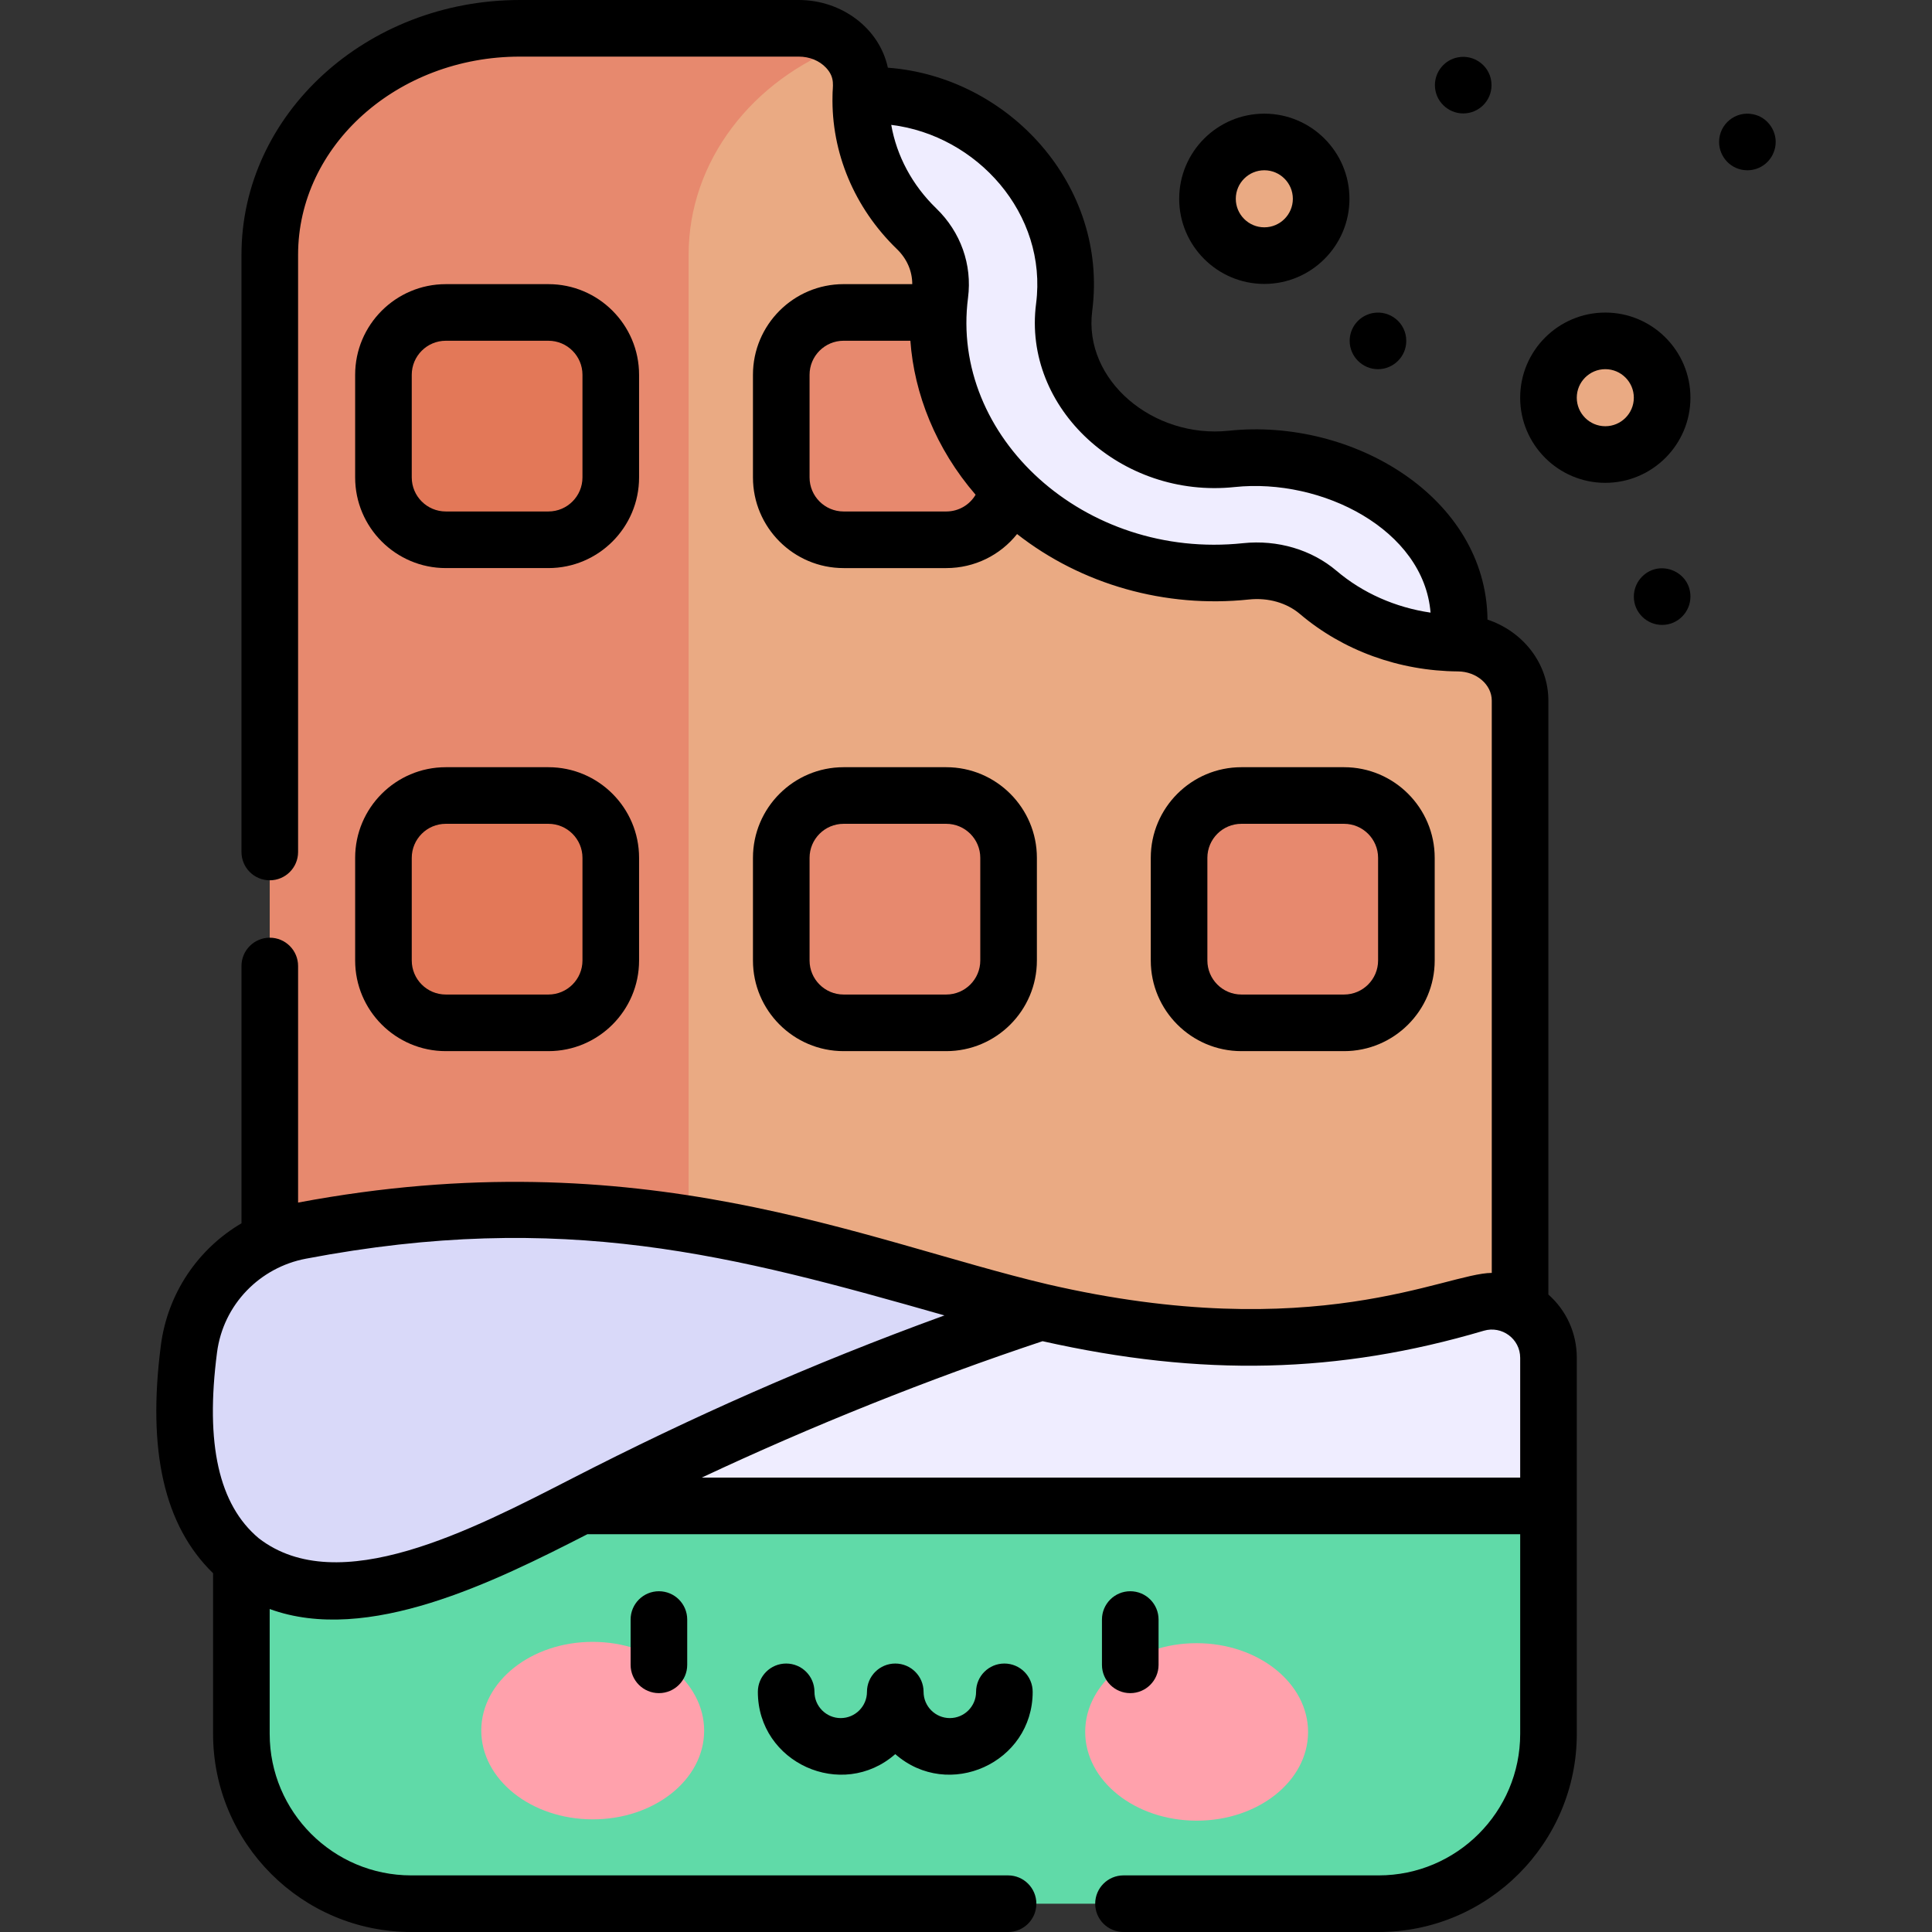 <svg id="Layer_1" enable-background="new 0 0 511.94 511.94" viewBox="0 0 511.94 511.94" xmlns="http://www.w3.org/2000/svg"><rect x="0" y="0" width="511.94" height="511.94" fill="#333333" stroke="none"/><g><g><path d="m326.328 121.596c-11.803 1.242-22.899-2.447-31.077-9.062-9.334-7.55-14.864-18.909-13.294-31.109 3.906-30.307-21.768-56.167-51.024-56.167h-35.995c-1.388 78.498 60.294 174.17 191.712 175.148v-35.796c.002-26.847-30.341-46.191-60.322-43.014z" fill="#efedff"/><path d="m402.768 185.649v168.23l-165.65 73.48-90.28-40.05c-.4-92.7-.63-217.71.66-276.83 2.2-100.31 76.04-98.45 76.04-98.45 3.12 2.88 4.96 6.89 4.64 11.25-.99 13.47 4.07 27.07 14.67 37.32 8.509 8.227 5.998 17.215 5.78 22.19 0 0-27.04 48.31 18.37 46.48 15.62 15.924 38.717 24.709 63.17 22.12 6.99-.73 13.97 1.22 19.11 5.58 10.17 8.64 23.45 13.34 37.1 13.44 9.12.07 16.39 6.98 16.39 15.24z" fill="#eaaa83"/><path d="m182.468 67.499v286.38s3.34 22.55 7.58 52.6l-118.58-52.6v-286.38c0-33 29.82-60 66.26-60h73.91c4.66 0 8.88 1.74 11.9 4.53-24.04 9.03-41.07 30.53-41.07 55.47z" fill="#e7896e"/><path d="m213.473 365.311c-54.963 4.554-105.525.117-149.54 33.718v60.412c0 24.85 20.15 45 45 45h92.68 163.68c24.85 0 45-20.15 45-45v-60.41c-35.39-14.11-112.33-40.72-196.82-33.72z" fill="#60daa8"/><path d="m139.234 399.031h271.059v-39.229c0-10.02-9.64-17.22-19.26-14.38-12.45 3.68-27.93 7.08-45.68 8.43-25.95 1.98-48.1-1.276-69.52-6.24-92.477-21.428-142.252 39.365-136.599 51.419z" fill="#efedff"/><path d="m79.623 326.161c-15.58 2.96-27.54 15.54-29.58 31.26-3.13 24.11-.44 44.278 13.89 56.108l.02.01c20.65 17 52.22 5.11 89.9-14.51 36.41-18.97 78.52-37.078 121.98-51.418-50.942-12.021-106.843-38.452-196.21-21.45z" fill="#d9d9f9"/><path d="m145.306 143.029h-27.201c-9.122 0-16.517-7.395-16.517-16.517v-27.201c0-9.122 7.395-16.517 16.517-16.517h27.201c9.122 0 16.517 7.395 16.517 16.517v27.201c0 9.122-7.395 16.517-16.517 16.517z" fill="#e37858"/><path d="m266.997 129.271c-1.31 7.81-8.1 13.76-16.28 13.76h-27.2c-9.12 0-16.52-7.4-16.52-16.52v-27.2c0-9.12 7.4-16.52 16.52-16.52h25.11c-.852 16.019 5.191 32.989 18.37 46.48z" fill="#e7896e"/><path d="m145.306 271.029h-27.201c-9.122 0-16.517-7.395-16.517-16.517v-27.201c0-9.122 7.395-16.517 16.517-16.517h27.201c9.122 0 16.517 7.395 16.517 16.517v27.201c0 9.122-7.395 16.517-16.517 16.517z" fill="#e37858"/><path d="m250.717 271.029h-27.201c-9.122 0-16.517-7.395-16.517-16.517v-27.201c0-9.122 7.395-16.517 16.517-16.517h27.201c9.122 0 16.517 7.395 16.517 16.517v27.201c0 9.122-7.394 16.517-16.517 16.517z" fill="#e7896e"/><path d="m356.129 271.029h-27.201c-9.122 0-16.517-7.395-16.517-16.517v-27.201c0-9.122 7.395-16.517 16.517-16.517h27.201c9.122 0 16.517 7.395 16.517 16.517v27.201c0 9.122-7.395 16.517-16.517 16.517z" fill="#e7896e"/><ellipse cx="157.085" cy="458.662" fill="#ffa1ac" rx="23.515" ry="29.529" transform="matrix(.002 -1 1 .002 -301.92 614.742)"/><ellipse cx="317.141" cy="459.012" fill="#ffa1ac" rx="23.515" ry="29.529" transform="matrix(.002 -1 1 .002 -142.564 775.148)"/><g fill="#eaaa83"><circle cx="334.999" cy="52.676" r="15.059"/><circle cx="425.352" cy="105.382" r="15.059"/></g></g><g><path d="m410.287 343.022v-157.372c0-9.888-6.759-18.355-16.132-21.466-.327-32.393-35.693-53.535-68.592-50.044-19.918 2.098-38.536-13.323-36.147-31.761 4.288-33.238-22.118-62.047-54.152-64.44-2.254-10.494-12.264-17.939-23.607-17.939h-73.91c-40.671 0-73.76 30.28-73.76 67.5v158.261c0 4.142 3.358 7.5 7.5 7.5s7.5-3.358 7.5-7.5v-158.261c0-28.949 26.36-52.5 58.76-52.5h73.91c2.849 0 5.492 1.085 7.253 2.978 2.503 2.691 1.665 4.941 1.691 7.352-.357 15.054 5.767 29.748 17.053 40.662 2.663 2.574 4.071 5.828 4.076 9.298h-18.192c-13.245 0-24.02 10.775-24.02 24.02v27.2c0 13.245 10.775 24.02 24.02 24.02h27.2c7.551 0 14.342-3.475 18.765-9.02 17.068 13.376 39.279 19.689 61.464 17.339 5.065-.529 9.979.871 13.475 3.836 11.421 9.703 26.302 15.109 41.898 15.224 4.934.038 8.948 3.51 8.948 7.74v151.645c-12.1.041-47.025 19.377-117.72 3.012-48.719-11.504-107.606-38.747-198.581-21.649v-62.687c0-4.142-3.358-7.5-7.5-7.5s-7.5 3.358-7.5 7.5v68.177c-11.505 6.766-19.565 18.524-21.357 32.307-3.637 28.014.888 47.83 13.828 60.416v42.569c0 28.949 23.551 52.5 52.5 52.5h158.155c4.142 0 7.5-3.358 7.5-7.5s-3.358-7.5-7.5-7.5h-158.156c-20.678 0-37.5-16.822-37.5-37.5v-33.085c25.967 9.503 59.582-7.225 84.196-19.825h247.164v52.91c0 20.678-16.822 37.5-37.5 37.5h-67.617c-4.142 0-7.5 3.358-7.5 7.5s3.358 7.5 7.5 7.5h67.617c28.949 0 52.5-23.551 52.5-52.5v-99.639c0-6.51-2.726-12.522-7.53-16.778zm-159.55-207.492h-27.2c-4.974 0-9.02-4.046-9.02-9.02v-27.2c0-4.974 4.046-9.02 9.02-9.02h17.695c1.005 14.054 6.751 28.62 17.28 40.804-1.573 2.687-4.485 4.436-7.775 4.436zm78.661 8.402c-42.057 4.457-77.665-28.211-72.892-65.021 1.135-8.79-1.937-17.429-8.425-23.702-6.367-6.156-10.482-13.91-11.921-22.121 22.685 2.77 41.455 23.538 38.38 47.369-3.598 27.783 22.629 51.76 52.599 48.601 23.18-2.454 50.145 11.315 51.929 33.276-9.318-1.372-17.977-5.187-24.918-11.084-6.608-5.603-15.623-8.271-24.752-7.318zm63.781 208.682c4.768-1.405 9.638 2.137 9.638 7.187v31.73h-216.861c29.225-13.73 60.037-26.07 90.3-36.143 42.228 9.483 78.382 8.618 116.923-2.774zm-324.62 54.988c-10.584-8.879-14.2-24.982-11.054-49.215 1.672-12.851 11.46-22.57 23.544-24.859 68.27-12.989 113.196-.933 169.212 15.028-35.761 13.02-67.291 27.098-98.508 43.118-26.662 13.68-62.11 32.235-83.194 15.928z"/><path d="m118.124 150.529h27.201c13.243 0 24.017-10.774 24.017-24.017v-27.201c0-13.243-10.774-24.017-24.017-24.017h-27.201c-13.243 0-24.017 10.774-24.017 24.017v27.201c0 13.243 10.774 24.017 24.017 24.017zm-9.017-51.218c0-4.972 4.045-9.017 9.017-9.017h27.201c4.972 0 9.017 4.045 9.017 9.017v27.201c0 4.972-4.045 9.017-9.017 9.017h-27.201c-4.972 0-9.017-4.045-9.017-9.017z"/><path d="m94.107 254.512c0 13.243 10.774 24.017 24.017 24.017h27.201c13.243 0 24.017-10.774 24.017-24.017v-27.201c0-13.243-10.774-24.017-24.017-24.017h-27.201c-13.243 0-24.017 10.774-24.017 24.017zm15-27.201c0-4.972 4.045-9.017 9.017-9.017h27.201c4.972 0 9.017 4.045 9.017 9.017v27.201c0 4.972-4.045 9.017-9.017 9.017h-27.201c-4.972 0-9.017-4.045-9.017-9.017z"/><path d="m250.737 278.529c13.243 0 24.017-10.774 24.017-24.017v-27.201c0-13.243-10.774-24.017-24.017-24.017h-27.201c-13.243 0-24.017 10.774-24.017 24.017v27.201c0 13.243 10.774 24.017 24.017 24.017zm-36.218-24.017v-27.201c0-4.972 4.045-9.017 9.017-9.017h27.201c4.972 0 9.017 4.045 9.017 9.017v27.201c0 4.972-4.045 9.017-9.017 9.017h-27.201c-4.972 0-9.017-4.045-9.017-9.017z"/><path d="m356.149 278.529c13.243 0 24.017-10.774 24.017-24.017v-27.201c0-13.243-10.774-24.017-24.017-24.017h-27.201c-13.243 0-24.017 10.774-24.017 24.017v27.201c0 13.243 10.774 24.017 24.017 24.017zm-36.219-24.017v-27.201c0-4.972 4.045-9.017 9.017-9.017h27.201c4.972 0 9.017 4.045 9.017 9.017v27.201c0 4.972-4.045 9.017-9.017 9.017h-27.201c-4.972 0-9.017-4.045-9.017-9.017z"/><path d="m167.098 429.146v12c0 4.142 3.358 7.5 7.5 7.5s7.5-3.358 7.5-7.5v-12c0-4.142-3.358-7.5-7.5-7.5s-7.5 3.358-7.5 7.5z"/><path d="m299.495 448.646c4.142 0 7.5-3.358 7.5-7.5v-12c0-4.142-3.358-7.5-7.5-7.5s-7.5 3.358-7.5 7.5v12c0 4.143 3.358 7.5 7.5 7.5z"/><path d="m258.64 448.302c0 3.835-3.12 6.956-6.956 6.956s-6.956-3.12-6.956-6.956c0-4.142-3.358-7.5-7.5-7.5s-7.5 3.358-7.5 7.5c0 3.835-3.12 6.956-6.956 6.956s-6.956-3.12-6.956-6.956c0-4.142-3.358-7.5-7.5-7.5s-7.5 3.358-7.5 7.5c0 18.842 22.302 28.877 36.411 16.504 14.108 12.372 36.411 2.34 36.411-16.504 0-4.142-3.358-7.5-7.5-7.5s-7.498 3.358-7.498 7.5z"/><path d="m335.019 75.235c12.439 0 22.559-10.12 22.559-22.559s-10.12-22.559-22.559-22.559-22.559 10.12-22.559 22.559 10.12 22.559 22.559 22.559zm0-30.118c4.168 0 7.559 3.391 7.559 7.559s-3.391 7.559-7.559 7.559-7.559-3.391-7.559-7.559 3.391-7.559 7.559-7.559z"/><path d="m447.93 105.382c0-12.439-10.12-22.559-22.559-22.559s-22.559 10.12-22.559 22.559 10.12 22.559 22.559 22.559 22.559-10.12 22.559-22.559zm-22.558 7.559c-4.168 0-7.559-3.391-7.559-7.559s3.391-7.559 7.559-7.559 7.559 3.391 7.559 7.559-3.391 7.559-7.559 7.559z"/><path d="m387.723 30.059c4.086 0 7.5-3.301 7.5-7.5 0-4.862-4.488-8.267-8.96-7.35-3.338.628-6.04 3.646-6.04 7.35 0 4.206 3.442 7.5 7.5 7.5z"/><path d="m365.133 97.829c4.01 0 7.5-3.254 7.5-7.5 0-4.787-4.36-8.26-8.96-7.36-3.642.759-6.04 3.879-6.04 7.36 0 4.035 3.317 7.5 7.5 7.5z"/><path d="m435.123 152.789c-1.39 1.39-2.19 3.32-2.19 5.3 0 4.182 3.396 7.5 7.5 7.5 4.221 0 7.5-3.476 7.5-7.5 0-6.664-8.098-10.013-12.81-5.3z"/><path d="m464.483 30.269c-4.567-.936-8.96 2.572-8.96 7.35 0 4.004 3.221 7.5 7.5 7.5 3.529 0 6.598-2.434 7.35-6.04.823-3.967-1.83-8.046-5.89-8.81z"/></g></g><g/><g/><g/><g/><g/><g/><g/><g/><g/><g/><g/><g/><g/><g/><g/></svg>